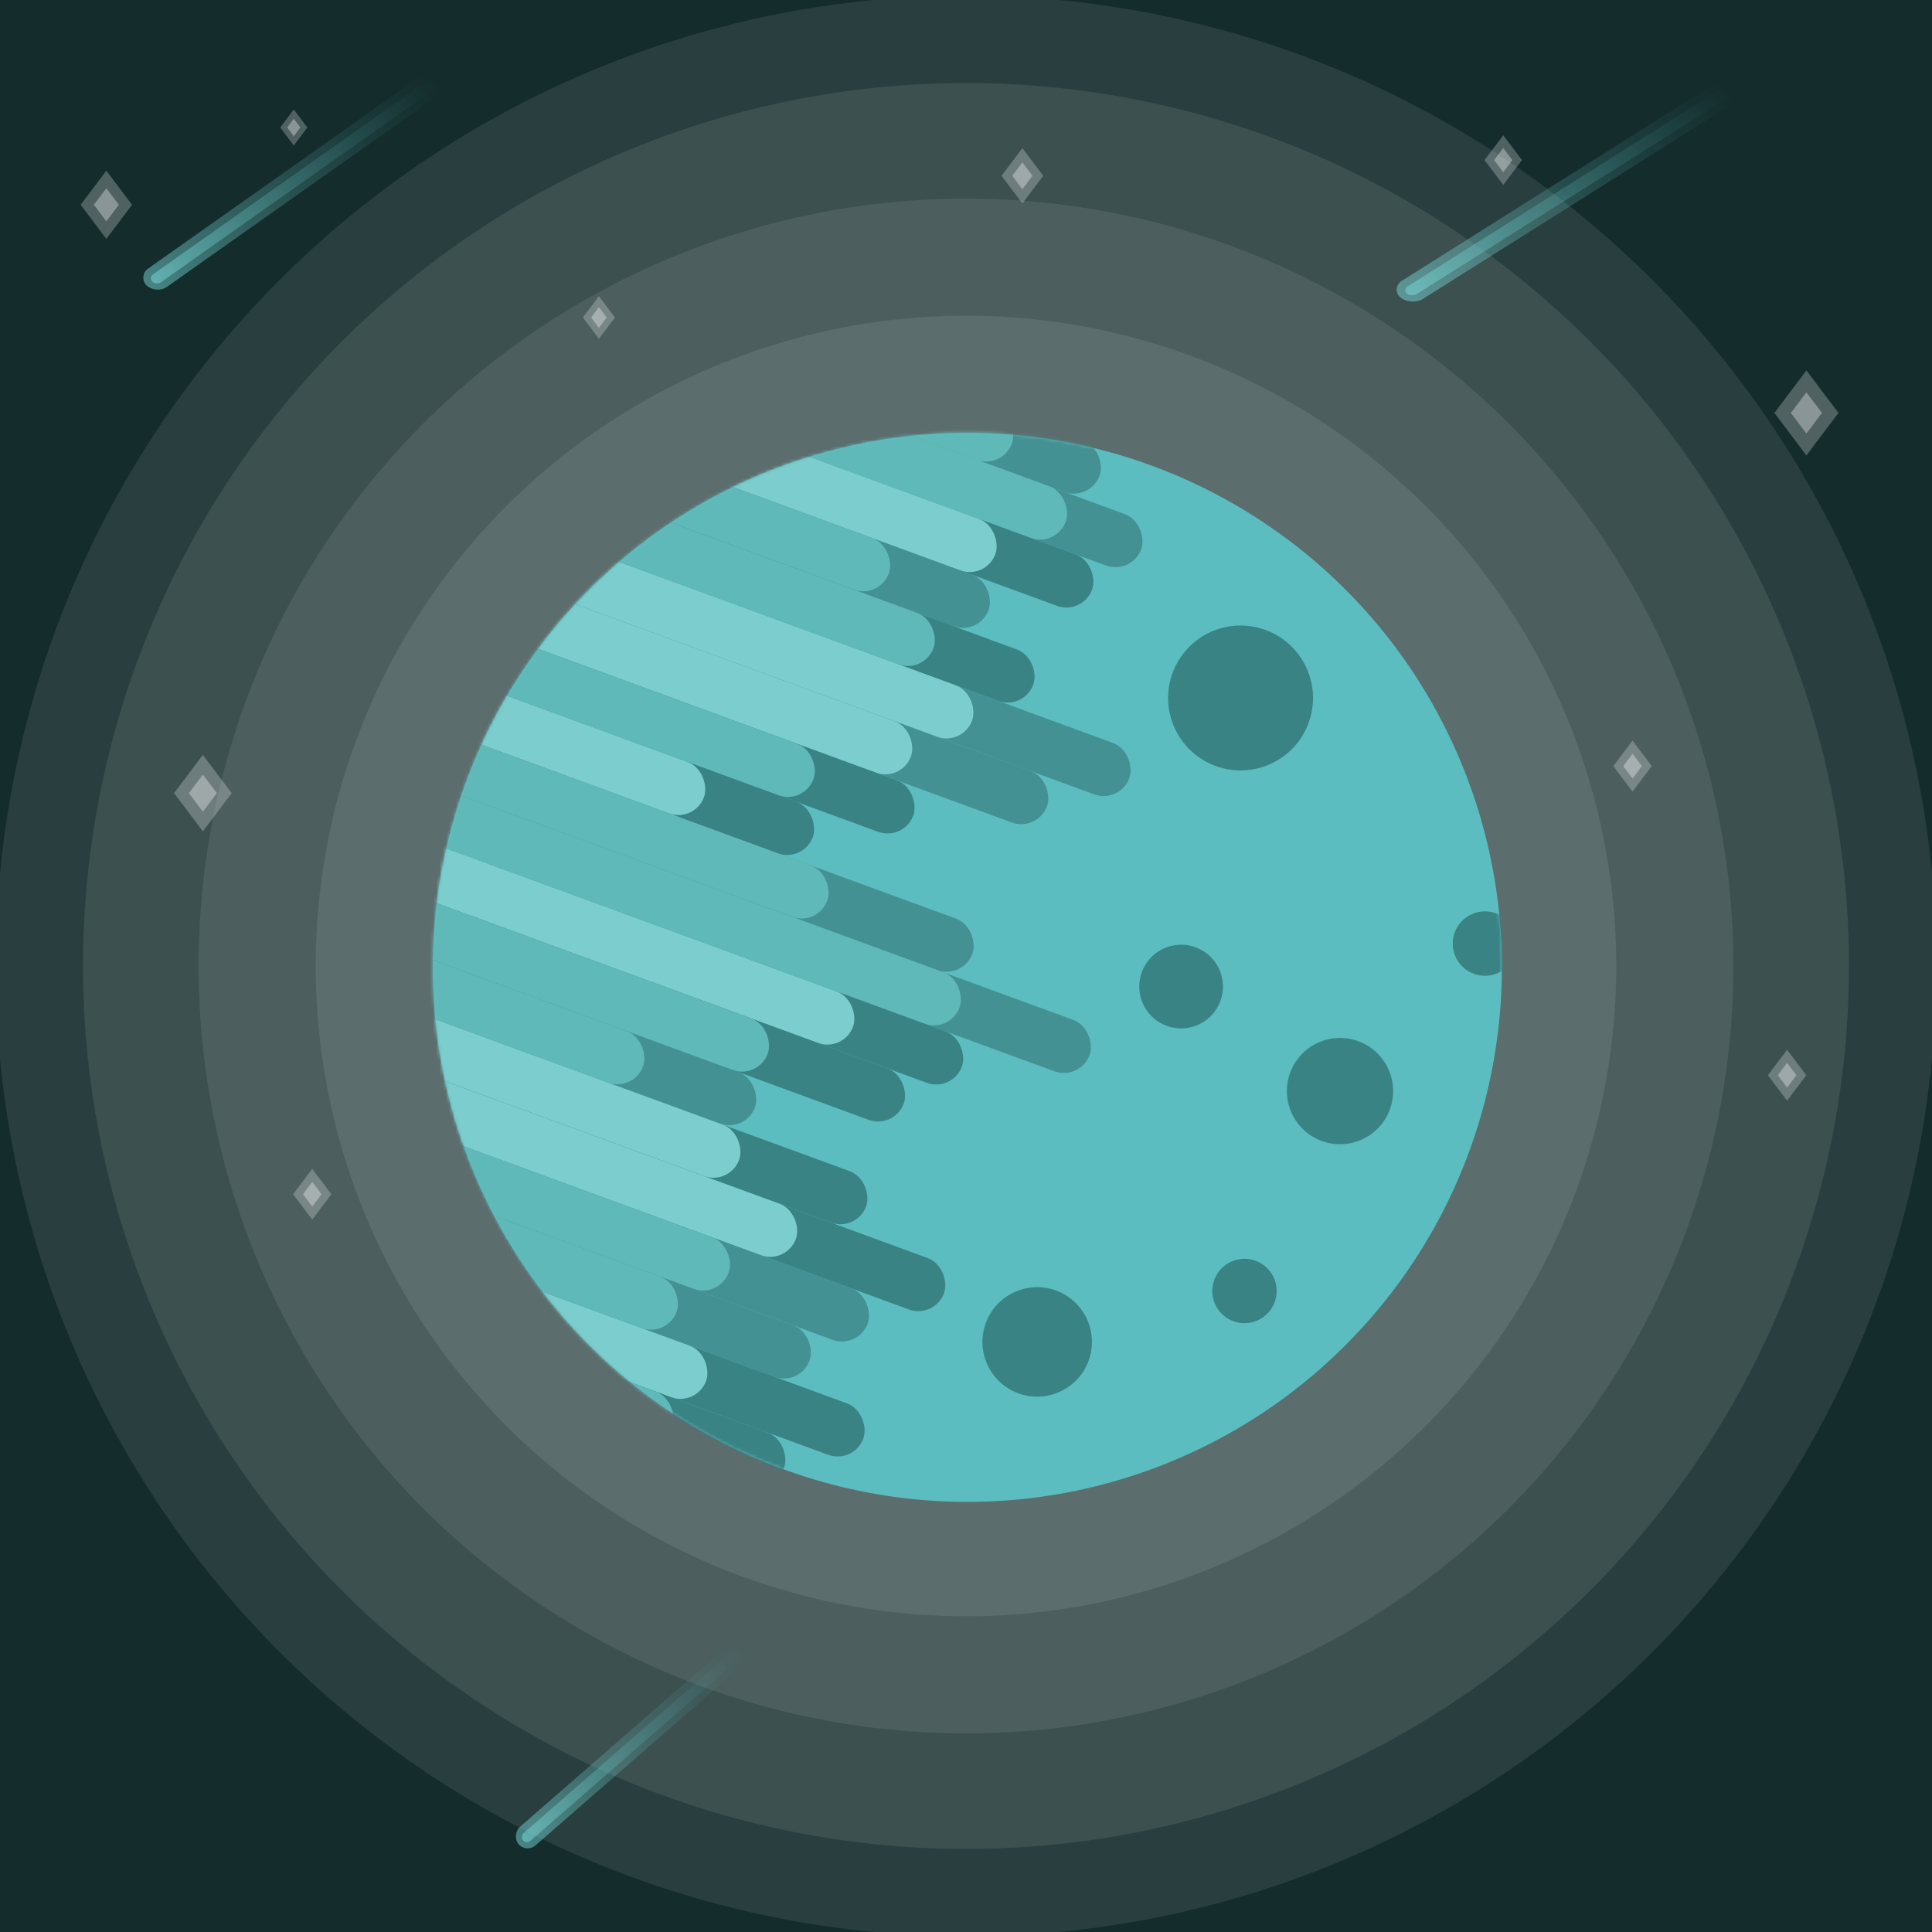 <svg width="600" height="600" viewBox="0 0 600 600" fill="none" xmlns="http://www.w3.org/2000/svg">
<g clip-path="url(#clip0)">
<rect width="600" height="600" fill="#142C2C"/>
<g opacity="0.9">
<g style="mix-blend-mode:overlay">
<circle cx="300" cy="300" r="201.941" transform="rotate(39 300 300)" fill="url(#paint0_linear)"/>
</g>
<g style="mix-blend-mode:overlay">
<circle cx="300" cy="300" r="238.318" transform="rotate(39 300 300)" fill="url(#paint1_linear)"/>
</g>
<g style="mix-blend-mode:overlay">
<circle cx="300" cy="300" r="274.215" transform="rotate(39 300 300)" fill="url(#paint2_linear)"/>
</g>
<g style="mix-blend-mode:overlay">
<circle cx="300" cy="300" r="301.377" transform="rotate(39 300 300)" fill="url(#paint3_linear)"/>
</g>
</g>
<g filter="url(#filter0_d)">
<circle cx="300.428" cy="300.427" r="166" transform="rotate(39 300.428 300.427)" fill="#5BBDC0"/>
</g>
<mask id="mask0" mask-type="alpha" maskUnits="userSpaceOnUse" x="87" y="87" width="427" height="427">
<circle cx="300.428" cy="300.428" r="166" transform="rotate(20.125 300.428 300.428)" fill="#5BC062"/>
</mask>
<g mask="url(#mask0)">
<rect x="163.18" y="73.341" width="193" height="17" rx="8.5" transform="rotate(20.125 163.18 73.341)" fill="#449194"/>
<rect x="163.18" y="73.341" width="164" height="17" rx="8.5" transform="rotate(20.125 163.18 73.341)" fill="#60B9B9"/>
<rect x="176.11" y="96.185" width="193" height="17" rx="8.5" transform="rotate(20.125 176.11 96.185)" fill="#449194"/>
<rect x="176.11" y="96.185" width="168" height="17" rx="8.5" transform="rotate(20.125 176.11 96.185)" fill="#5BBDC0"/>
<rect x="176.11" y="96.185" width="168" height="17" rx="8.5" transform="rotate(20.125 176.11 96.185)" fill="#60B9B9"/>
<rect x="160.872" y="108.706" width="193" height="17" rx="8.5" transform="rotate(20.125 160.872 108.706)" fill="#398384"/>
<rect x="160.872" y="108.706" width="161" height="17" rx="8.5" transform="rotate(20.125 160.872 108.706)" fill="#7CCECE"/>
<rect x="128.732" y="115.034" width="193" height="17" rx="8.5" transform="rotate(20.125 128.732 115.034)" fill="#449194"/>
<rect x="128.732" y="115.034" width="160" height="17" rx="8.5" transform="rotate(20.125 128.732 115.034)" fill="#60B9B9"/>
<rect x="142.601" y="138.222" width="193" height="17" rx="8.5" transform="rotate(20.125 142.601 138.222)" fill="#398384"/>
<rect x="142.601" y="138.222" width="160" height="17" rx="8.5" transform="rotate(20.125 142.601 138.222)" fill="#60B9B9"/>
<rect x="172.432" y="167.259" width="193" height="17" rx="8.5" transform="rotate(20.125 172.432 167.259)" fill="#449194"/>
<rect x="172.432" y="167.259" width="141" height="17" rx="8.5" transform="rotate(20.125 172.432 167.259)" fill="#7CCECE"/>
<rect x="146.865" y="175.995" width="193" height="17" rx="8.5" transform="rotate(20.125 146.865 175.995)" fill="#449194"/>
<rect x="146.865" y="175.995" width="148" height="17" rx="8.5" transform="rotate(20.125 146.865 175.995)" fill="#7CCECE"/>
<rect x="105.336" y="178.883" width="193" height="17" rx="8.5" transform="rotate(20.125 105.336 178.883)" fill="#398384"/>
<rect x="105.336" y="178.883" width="160" height="17" rx="8.5" transform="rotate(20.125 105.336 178.883)" fill="#60B9B9"/>
<rect x="74.135" y="185.555" width="193" height="17" rx="8.5" transform="rotate(20.125 74.135 185.555)" fill="#398384"/>
<rect x="74.135" y="185.555" width="157" height="17" rx="8.5" transform="rotate(20.125 74.135 185.555)" fill="#7CCECE"/>
<rect x="123.684" y="221.817" width="193" height="17" rx="8.5" transform="rotate(20.125 123.684 221.817)" fill="#449194"/>
<rect x="123.684" y="221.817" width="145" height="17" rx="8.5" transform="rotate(20.125 123.684 221.817)" fill="#60B9B9"/>
<rect x="123.468" y="239.844" width="232" height="17" rx="8.5" transform="rotate(20.125 123.468 239.844)" fill="#449194"/>
<rect x="123.468" y="239.844" width="189" height="17" rx="8.5" transform="rotate(20.125 123.468 239.844)" fill="#60B9B9"/>
<rect x="83.817" y="243.419" width="232" height="17" rx="8.5" transform="rotate(20.125 83.817 243.419)" fill="#398384"/>
<rect x="83.817" y="243.419" width="196" height="17" rx="8.5" transform="rotate(20.125 83.817 243.419)" fill="#7CCECE"/>
<rect x="65.762" y="254.909" width="232" height="17" rx="8.5" transform="rotate(20.125 65.762 254.909)" fill="#398384"/>
<rect x="65.762" y="254.909" width="187" height="17" rx="8.5" transform="rotate(20.125 65.762 254.909)" fill="#60B9B9"/>
<rect x="19.538" y="256.076" width="232" height="17" rx="8.5" transform="rotate(20.125 19.538 256.076)" fill="#449194"/>
<rect x="19.538" y="256.076" width="195" height="17" rx="8.5" transform="rotate(20.125 19.538 256.076)" fill="#60B9B9"/>
<rect x="54.064" y="286.833" width="232" height="17" rx="8.5" transform="rotate(20.125 54.064 286.833)" fill="#398384"/>
<rect x="54.064" y="286.833" width="190" height="17" rx="8.5" transform="rotate(20.125 54.064 286.833)" fill="#7CCECE"/>
<rect x="78.261" y="313.805" width="232" height="17" rx="8.5" transform="rotate(20.125 78.261 313.805)" fill="#398384"/>
<rect x="78.261" y="313.805" width="183" height="17" rx="8.5" transform="rotate(20.125 78.261 313.805)" fill="#7CCECE"/>
<rect x="54.572" y="323.23" width="232" height="17" rx="8.5" transform="rotate(20.125 54.572 323.23)" fill="#449194"/>
<rect x="54.572" y="323.23" width="186" height="17" rx="8.5" transform="rotate(20.125 54.572 323.23)" fill="#60B9B9"/>
<rect x="36.516" y="334.719" width="232" height="17" rx="8.5" transform="rotate(20.125 36.516 334.719)" fill="#449194"/>
<rect x="36.516" y="334.719" width="188" height="17" rx="8.5" transform="rotate(20.125 36.516 334.719)" fill="#60B9B9"/>
<rect x="53.202" y="358.939" width="232" height="17" rx="8.5" transform="rotate(20.125 53.202 358.939)" fill="#398384"/>
<rect x="53.202" y="358.939" width="180" height="17" rx="8.5" transform="rotate(20.125 53.202 358.939)" fill="#7CCECE"/>
<rect x="28.574" y="368.02" width="232" height="17" rx="8.5" transform="rotate(20.125 28.574 368.02)" fill="#398384"/>
<rect x="28.574" y="368.02" width="195" height="17" rx="8.5" transform="rotate(20.125 28.574 368.02)" fill="#60B9B9"/>
</g>
<g filter="url(#filter1_i)">
<circle cx="366.806" cy="302.386" r="13" transform="rotate(20.125 366.806 302.386)" fill="#398384"/>
</g>
<g filter="url(#filter2_i)">
<circle cx="322.107" cy="412.744" r="17" transform="rotate(20.125 322.107 412.744)" fill="#398384"/>
</g>
<g filter="url(#filter3_i)">
<circle cx="385.268" cy="212.766" r="22.5" transform="rotate(20.125 385.268 212.766)" fill="#398384"/>
</g>
<mask id="mask1" mask-type="alpha" maskUnits="userSpaceOnUse" x="66" y="66" width="468" height="468">
<circle cx="300.428" cy="300.427" r="166" transform="rotate(39 300.428 300.427)" fill="#5B77C0"/>
</mask>
<g mask="url(#mask1)">
<g filter="url(#filter4_i)">
<circle cx="461.161" cy="289.034" r="10" transform="rotate(20.125 461.161 289.034)" fill="#398384"/>
</g>
</g>
<g filter="url(#filter5_i)">
<circle cx="416.151" cy="334.845" r="16.5" transform="rotate(20.125 416.151 334.845)" fill="#398384"/>
</g>
<g filter="url(#filter6_i)">
<circle cx="386.48" cy="396.927" r="10" transform="rotate(20.125 386.48 396.927)" fill="#398384"/>
</g>
<rect opacity="0.5" width="8.183" height="166.984" rx="4.091" transform="matrix(0.729 0.685 -0.817 0.577 178.973 -10.507)" fill="url(#paint4_linear)"/>
<rect opacity="0.5" width="3.5" height="164.864" rx="1.75" transform="matrix(0.729 0.685 -0.817 0.577 180.714 -8.871)" fill="url(#paint5_linear)"/>
<rect opacity="0.5" width="8.68" height="183.926" rx="4.34" transform="matrix(0.77 0.638 -0.846 0.533 587.169 -8.441)" fill="url(#paint6_linear)"/>
<rect opacity="0.5" width="3.713" height="181.59" rx="1.857" transform="matrix(0.77 0.638 -0.846 0.533 589.121 -6.824)" fill="url(#paint7_linear)"/>
<rect opacity="0.5" width="7.506" height="142.687" rx="3.753" transform="matrix(0.65 0.76 -0.754 0.657 266.178 476.117)" fill="url(#paint8_linear)"/>
<rect opacity="0.5" width="3.211" height="140.875" rx="1.605" transform="matrix(0.65 0.76 -0.754 0.657 267.604 477.782)" fill="url(#paint9_linear)"/>
<g opacity="0.5">
<g style="mix-blend-mode:overlay">
<path fill-rule="evenodd" clip-rule="evenodd" d="M25.091 63.534L33.028 53L40.965 63.534H41.056L41.01 63.594L41.056 63.654H40.965L33.028 74.188L25.091 63.654H25L25.045 63.594L25 63.534H25.091Z" fill="white" fill-opacity="0.5"/>
</g>
<g style="mix-blend-mode:overlay">
<path fill-rule="evenodd" clip-rule="evenodd" d="M29.173 63.565L33.028 58.448L36.883 63.565H36.927L36.905 63.594L36.927 63.623H36.883L33.028 68.74L29.173 63.623H29.129L29.151 63.594L29.129 63.565H29.173Z" fill="white"/>
</g>
<g style="mix-blend-mode:overlay">
<path fill-rule="evenodd" clip-rule="evenodd" d="M87.048 39.562L91.239 34L95.43 39.562H95.478L95.454 39.594L95.478 39.626H95.43L91.239 45.188L87.048 39.626H87L87.024 39.594L87 39.562H87.048Z" fill="white" fill-opacity="0.5"/>
</g>
<g style="mix-blend-mode:overlay">
<path fill-rule="evenodd" clip-rule="evenodd" d="M89.203 39.579L91.239 36.877L93.275 39.579H93.298L93.286 39.594L93.298 39.609H93.275L91.239 42.311L89.203 39.609H89.18L89.192 39.594L89.18 39.579H89.203Z" fill="white"/>
</g>
<g style="mix-blend-mode:overlay">
<path fill-rule="evenodd" clip-rule="evenodd" d="M311.074 54.545L317.512 46L323.951 54.545H324.025L323.988 54.594L324.025 54.643H323.951L317.512 63.188L311.074 54.643H311L311.037 54.594L311 54.545H311.074Z" fill="white" fill-opacity="0.5"/>
</g>
<g style="mix-blend-mode:overlay">
<path fill-rule="evenodd" clip-rule="evenodd" d="M314.385 54.57L317.512 50.42L320.64 54.57H320.675L320.657 54.594L320.675 54.618H320.64L317.512 58.768L314.385 54.618H314.349L314.367 54.594L314.349 54.57H314.385Z" fill="white"/>
</g>
<g style="mix-blend-mode:overlay">
<path fill-rule="evenodd" clip-rule="evenodd" d="M54.102 246.244L63 234.434L71.898 246.244H72L71.949 246.311L72 246.378H71.898L63 258.188L54.102 246.378H54L54.051 246.311L54 246.244H54.102Z" fill="white" fill-opacity="0.5"/>
</g>
<g style="mix-blend-mode:overlay">
<path fill-rule="evenodd" clip-rule="evenodd" d="M58.678 246.278L63 240.542L67.322 246.278H67.371L67.347 246.311L67.371 246.344H67.322L63 252.08L58.678 246.344H58.629L58.653 246.311L58.629 246.278H58.678Z" fill="white"/>
</g>
<g style="mix-blend-mode:overlay">
<path fill-rule="evenodd" clip-rule="evenodd" d="M91.067 370.832L96.969 363L102.87 370.832H102.938L102.904 370.877L102.938 370.922H102.87L96.969 378.754L91.067 370.922H91L91.034 370.877L91 370.832H91.067Z" fill="white" fill-opacity="0.5"/>
</g>
<g style="mix-blend-mode:overlay">
<path fill-rule="evenodd" clip-rule="evenodd" d="M94.103 370.855L96.969 367.051L99.835 370.855H99.868L99.852 370.877L99.868 370.899H99.835L96.969 374.703L94.103 370.899H94.07L94.086 370.877L94.07 370.855H94.103Z" fill="white"/>
</g>
<g style="mix-blend-mode:overlay">
<path fill-rule="evenodd" clip-rule="evenodd" d="M501.068 237.873L507 230L512.932 237.873H513L512.966 237.918L513 237.963H512.932L507 245.836L501.068 237.963H501L501.034 237.918L501 237.873H501.068Z" fill="white" fill-opacity="0.5"/>
</g>
<g style="mix-blend-mode:overlay">
<path fill-rule="evenodd" clip-rule="evenodd" d="M504.119 237.896L507 234.072L509.881 237.896H509.914L509.898 237.918L509.914 237.94H509.881L507 241.764L504.119 237.94H504.086L504.102 237.918L504.086 237.896H504.119Z" fill="white"/>
</g>
<g style="mix-blend-mode:overlay">
<path fill-rule="evenodd" clip-rule="evenodd" d="M549.068 333.873L555 326L560.932 333.873H561L560.966 333.918L561 333.963H560.932L555 341.836L549.068 333.963H549L549.034 333.918L549 333.873H549.068Z" fill="white" fill-opacity="0.5"/>
</g>
<g style="mix-blend-mode:overlay">
<path fill-rule="evenodd" clip-rule="evenodd" d="M552.119 333.896L555 330.072L557.881 333.896H557.914L557.898 333.918L557.914 333.94H557.881L555 337.764L552.119 333.94H552.086L552.102 333.918L552.086 333.896H552.119Z" fill="white"/>
</g>
<g style="mix-blend-mode:overlay">
<path fill-rule="evenodd" clip-rule="evenodd" d="M181.056 98.561L186 92L190.944 98.561H191L190.972 98.598L191 98.636H190.944L186 105.197L181.056 98.636H181L181.028 98.598L181 98.561H181.056Z" fill="white" fill-opacity="0.5"/>
</g>
<g style="mix-blend-mode:overlay">
<path fill-rule="evenodd" clip-rule="evenodd" d="M183.599 98.58L186 95.393L188.401 98.58H188.429L188.415 98.598L188.429 98.616H188.401L186 101.803L183.599 98.616H183.572L183.585 98.598L183.572 98.58H183.599Z" fill="white"/>
</g>
<g style="mix-blend-mode:overlay">
<path fill-rule="evenodd" clip-rule="evenodd" d="M461.066 49.673L466.848 42L472.63 49.673H472.696L472.663 49.717L472.696 49.761H472.63L466.848 57.434L461.066 49.761H461L461.033 49.717L461 49.673H461.066Z" fill="white" fill-opacity="0.5"/>
</g>
<g style="mix-blend-mode:overlay">
<path fill-rule="evenodd" clip-rule="evenodd" d="M464.039 49.696L466.848 45.969L469.656 49.696H469.688L469.672 49.717L469.688 49.738H469.656L466.848 53.465L464.039 49.738H464.007L464.023 49.717L464.007 49.696H464.039Z" fill="white"/>
</g>
<g style="mix-blend-mode:overlay">
<path fill-rule="evenodd" clip-rule="evenodd" d="M551.113 128.163L561 115.041L570.887 128.163H571L570.943 128.238L571 128.313H570.887L561 141.434L551.113 128.313H551L551.057 128.238L551 128.163H551.113Z" fill="white" fill-opacity="0.5"/>
</g>
<g style="mix-blend-mode:overlay">
<path fill-rule="evenodd" clip-rule="evenodd" d="M556.198 128.201L561 121.828L565.802 128.201H565.857L565.83 128.238L565.857 128.274H565.802L561 134.647L556.198 128.274H556.143L556.17 128.238L556.143 128.201H556.198Z" fill="white"/>
</g>
</g>
</g>
<defs>
<filter id="filter0_d" x="50.954" y="50.954" width="498.947" height="498.947" filterUnits="userSpaceOnUse" color-interpolation-filters="sRGB">
<feFlood flood-opacity="0" result="BackgroundImageFix"/>
<feColorMatrix in="SourceAlpha" type="matrix" values="0 0 0 0 0 0 0 0 0 0 0 0 0 0 0 0 0 0 127 0"/>
<feMorphology radius="1" operator="dilate" in="SourceAlpha" result="effect1_dropShadow"/>
<feOffset/>
<feGaussianBlur stdDeviation="7.5"/>
<feColorMatrix type="matrix" values="0 0 0 0 0.388 0 0 0 0 0.765 0 0 0 0 0.757 0 0 0 1 0"/>
<feBlend mode="normal" in2="BackgroundImageFix" result="effect1_dropShadow"/>
<feBlend mode="normal" in="SourceGraphic" in2="effect1_dropShadow" result="shape"/>
</filter>
<filter id="filter1_i" x="350.127" y="285.707" width="33.358" height="37.358" filterUnits="userSpaceOnUse" color-interpolation-filters="sRGB">
<feFlood flood-opacity="0" result="BackgroundImageFix"/>
<feBlend mode="normal" in="SourceGraphic" in2="BackgroundImageFix" result="shape"/>
<feColorMatrix in="SourceAlpha" type="matrix" values="0 0 0 0 0 0 0 0 0 0 0 0 0 0 0 0 0 0 127 0" result="hardAlpha"/>
<feOffset dy="4"/>
<feGaussianBlur stdDeviation="2"/>
<feComposite in2="hardAlpha" operator="arithmetic" k2="-1" k3="1"/>
<feColorMatrix type="matrix" values="0 0 0 0 0 0 0 0 0 0 0 0 0 0 0 0 0 0 0.25 0"/>
<feBlend mode="normal" in2="shape" result="effect1_innerShadow"/>
</filter>
<filter id="filter2_i" x="300.296" y="390.933" width="43.622" height="47.622" filterUnits="userSpaceOnUse" color-interpolation-filters="sRGB">
<feFlood flood-opacity="0" result="BackgroundImageFix"/>
<feBlend mode="normal" in="SourceGraphic" in2="BackgroundImageFix" result="shape"/>
<feColorMatrix in="SourceAlpha" type="matrix" values="0 0 0 0 0 0 0 0 0 0 0 0 0 0 0 0 0 0 127 0" result="hardAlpha"/>
<feOffset dy="4"/>
<feGaussianBlur stdDeviation="2"/>
<feComposite in2="hardAlpha" operator="arithmetic" k2="-1" k3="1"/>
<feColorMatrix type="matrix" values="0 0 0 0 0 0 0 0 0 0 0 0 0 0 0 0 0 0 0.25 0"/>
<feBlend mode="normal" in2="shape" result="effect1_innerShadow"/>
</filter>
<filter id="filter3_i" x="356.401" y="183.898" width="57.735" height="61.735" filterUnits="userSpaceOnUse" color-interpolation-filters="sRGB">
<feFlood flood-opacity="0" result="BackgroundImageFix"/>
<feBlend mode="normal" in="SourceGraphic" in2="BackgroundImageFix" result="shape"/>
<feColorMatrix in="SourceAlpha" type="matrix" values="0 0 0 0 0 0 0 0 0 0 0 0 0 0 0 0 0 0 127 0" result="hardAlpha"/>
<feOffset dy="4"/>
<feGaussianBlur stdDeviation="2"/>
<feComposite in2="hardAlpha" operator="arithmetic" k2="-1" k3="1"/>
<feColorMatrix type="matrix" values="0 0 0 0 0 0 0 0 0 0 0 0 0 0 0 0 0 0 0.25 0"/>
<feBlend mode="normal" in2="shape" result="effect1_innerShadow"/>
</filter>
<filter id="filter4_i" x="448.331" y="276.204" width="25.66" height="29.66" filterUnits="userSpaceOnUse" color-interpolation-filters="sRGB">
<feFlood flood-opacity="0" result="BackgroundImageFix"/>
<feBlend mode="normal" in="SourceGraphic" in2="BackgroundImageFix" result="shape"/>
<feColorMatrix in="SourceAlpha" type="matrix" values="0 0 0 0 0 0 0 0 0 0 0 0 0 0 0 0 0 0 127 0" result="hardAlpha"/>
<feOffset dy="4"/>
<feGaussianBlur stdDeviation="2"/>
<feComposite in2="hardAlpha" operator="arithmetic" k2="-1" k3="1"/>
<feColorMatrix type="matrix" values="0 0 0 0 0 0 0 0 0 0 0 0 0 0 0 0 0 0 0.25 0"/>
<feBlend mode="normal" in2="shape" result="effect1_innerShadow"/>
</filter>
<filter id="filter5_i" x="394.981" y="313.675" width="42.339" height="46.339" filterUnits="userSpaceOnUse" color-interpolation-filters="sRGB">
<feFlood flood-opacity="0" result="BackgroundImageFix"/>
<feBlend mode="normal" in="SourceGraphic" in2="BackgroundImageFix" result="shape"/>
<feColorMatrix in="SourceAlpha" type="matrix" values="0 0 0 0 0 0 0 0 0 0 0 0 0 0 0 0 0 0 127 0" result="hardAlpha"/>
<feOffset dy="4"/>
<feGaussianBlur stdDeviation="2"/>
<feComposite in2="hardAlpha" operator="arithmetic" k2="-1" k3="1"/>
<feColorMatrix type="matrix" values="0 0 0 0 0 0 0 0 0 0 0 0 0 0 0 0 0 0 0.25 0"/>
<feBlend mode="normal" in2="shape" result="effect1_innerShadow"/>
</filter>
<filter id="filter6_i" x="373.649" y="384.096" width="25.66" height="29.66" filterUnits="userSpaceOnUse" color-interpolation-filters="sRGB">
<feFlood flood-opacity="0" result="BackgroundImageFix"/>
<feBlend mode="normal" in="SourceGraphic" in2="BackgroundImageFix" result="shape"/>
<feColorMatrix in="SourceAlpha" type="matrix" values="0 0 0 0 0 0 0 0 0 0 0 0 0 0 0 0 0 0 127 0" result="hardAlpha"/>
<feOffset dy="4"/>
<feGaussianBlur stdDeviation="2"/>
<feComposite in2="hardAlpha" operator="arithmetic" k2="-1" k3="1"/>
<feColorMatrix type="matrix" values="0 0 0 0 0 0 0 0 0 0 0 0 0 0 0 0 0 0 0.25 0"/>
<feBlend mode="normal" in2="shape" result="effect1_innerShadow"/>
</filter>
<linearGradient id="paint0_linear" x1="300" y1="98.059" x2="300" y2="501.941" gradientUnits="userSpaceOnUse">
<stop stop-color="white" stop-opacity="0.1"/>
<stop offset="1" stop-color="white" stop-opacity="0.1"/>
</linearGradient>
<linearGradient id="paint1_linear" x1="300" y1="61.682" x2="300" y2="538.318" gradientUnits="userSpaceOnUse">
<stop stop-color="white" stop-opacity="0.1"/>
<stop offset="1" stop-color="white" stop-opacity="0.1"/>
</linearGradient>
<linearGradient id="paint2_linear" x1="300" y1="25.786" x2="300" y2="574.215" gradientUnits="userSpaceOnUse">
<stop stop-color="white" stop-opacity="0.1"/>
<stop offset="1" stop-color="white" stop-opacity="0.1"/>
</linearGradient>
<linearGradient id="paint3_linear" x1="300" y1="-1.377" x2="300" y2="601.377" gradientUnits="userSpaceOnUse">
<stop stop-color="white" stop-opacity="0.1"/>
<stop offset="1" stop-color="white" stop-opacity="0.1"/>
</linearGradient>
<linearGradient id="paint4_linear" x1="4.091" y1="0" x2="4.091" y2="166.984" gradientUnits="userSpaceOnUse">
<stop offset="0.349" stop-color="#449394" stop-opacity="0"/>
<stop offset="1" stop-color="#7CDDDD"/>
</linearGradient>
<linearGradient id="paint5_linear" x1="1.75" y1="0" x2="1.75" y2="164.864" gradientUnits="userSpaceOnUse">
<stop offset="0.349" stop-color="#449394" stop-opacity="0"/>
<stop offset="1" stop-color="#7CDDDD"/>
</linearGradient>
<linearGradient id="paint6_linear" x1="4.34" y1="0" x2="4.34" y2="183.926" gradientUnits="userSpaceOnUse">
<stop offset="0.349" stop-color="#449394" stop-opacity="0"/>
<stop offset="1" stop-color="#7CDDDD"/>
</linearGradient>
<linearGradient id="paint7_linear" x1="1.857" y1="0" x2="1.857" y2="181.59" gradientUnits="userSpaceOnUse">
<stop offset="0.349" stop-color="#449394" stop-opacity="0"/>
<stop offset="1" stop-color="#7CDDDD"/>
</linearGradient>
<linearGradient id="paint8_linear" x1="3.753" y1="0" x2="3.753" y2="142.687" gradientUnits="userSpaceOnUse">
<stop offset="0.349" stop-color="#449394" stop-opacity="0"/>
<stop offset="1" stop-color="#7CDDDD"/>
</linearGradient>
<linearGradient id="paint9_linear" x1="1.605" y1="0" x2="1.605" y2="140.875" gradientUnits="userSpaceOnUse">
<stop offset="0.349" stop-color="#449394" stop-opacity="0"/>
<stop offset="1" stop-color="#7CDDDD"/>
</linearGradient>
<clipPath id="clip0">
<rect width="600" height="600" fill="white"/>
</clipPath>
</defs>
</svg>

